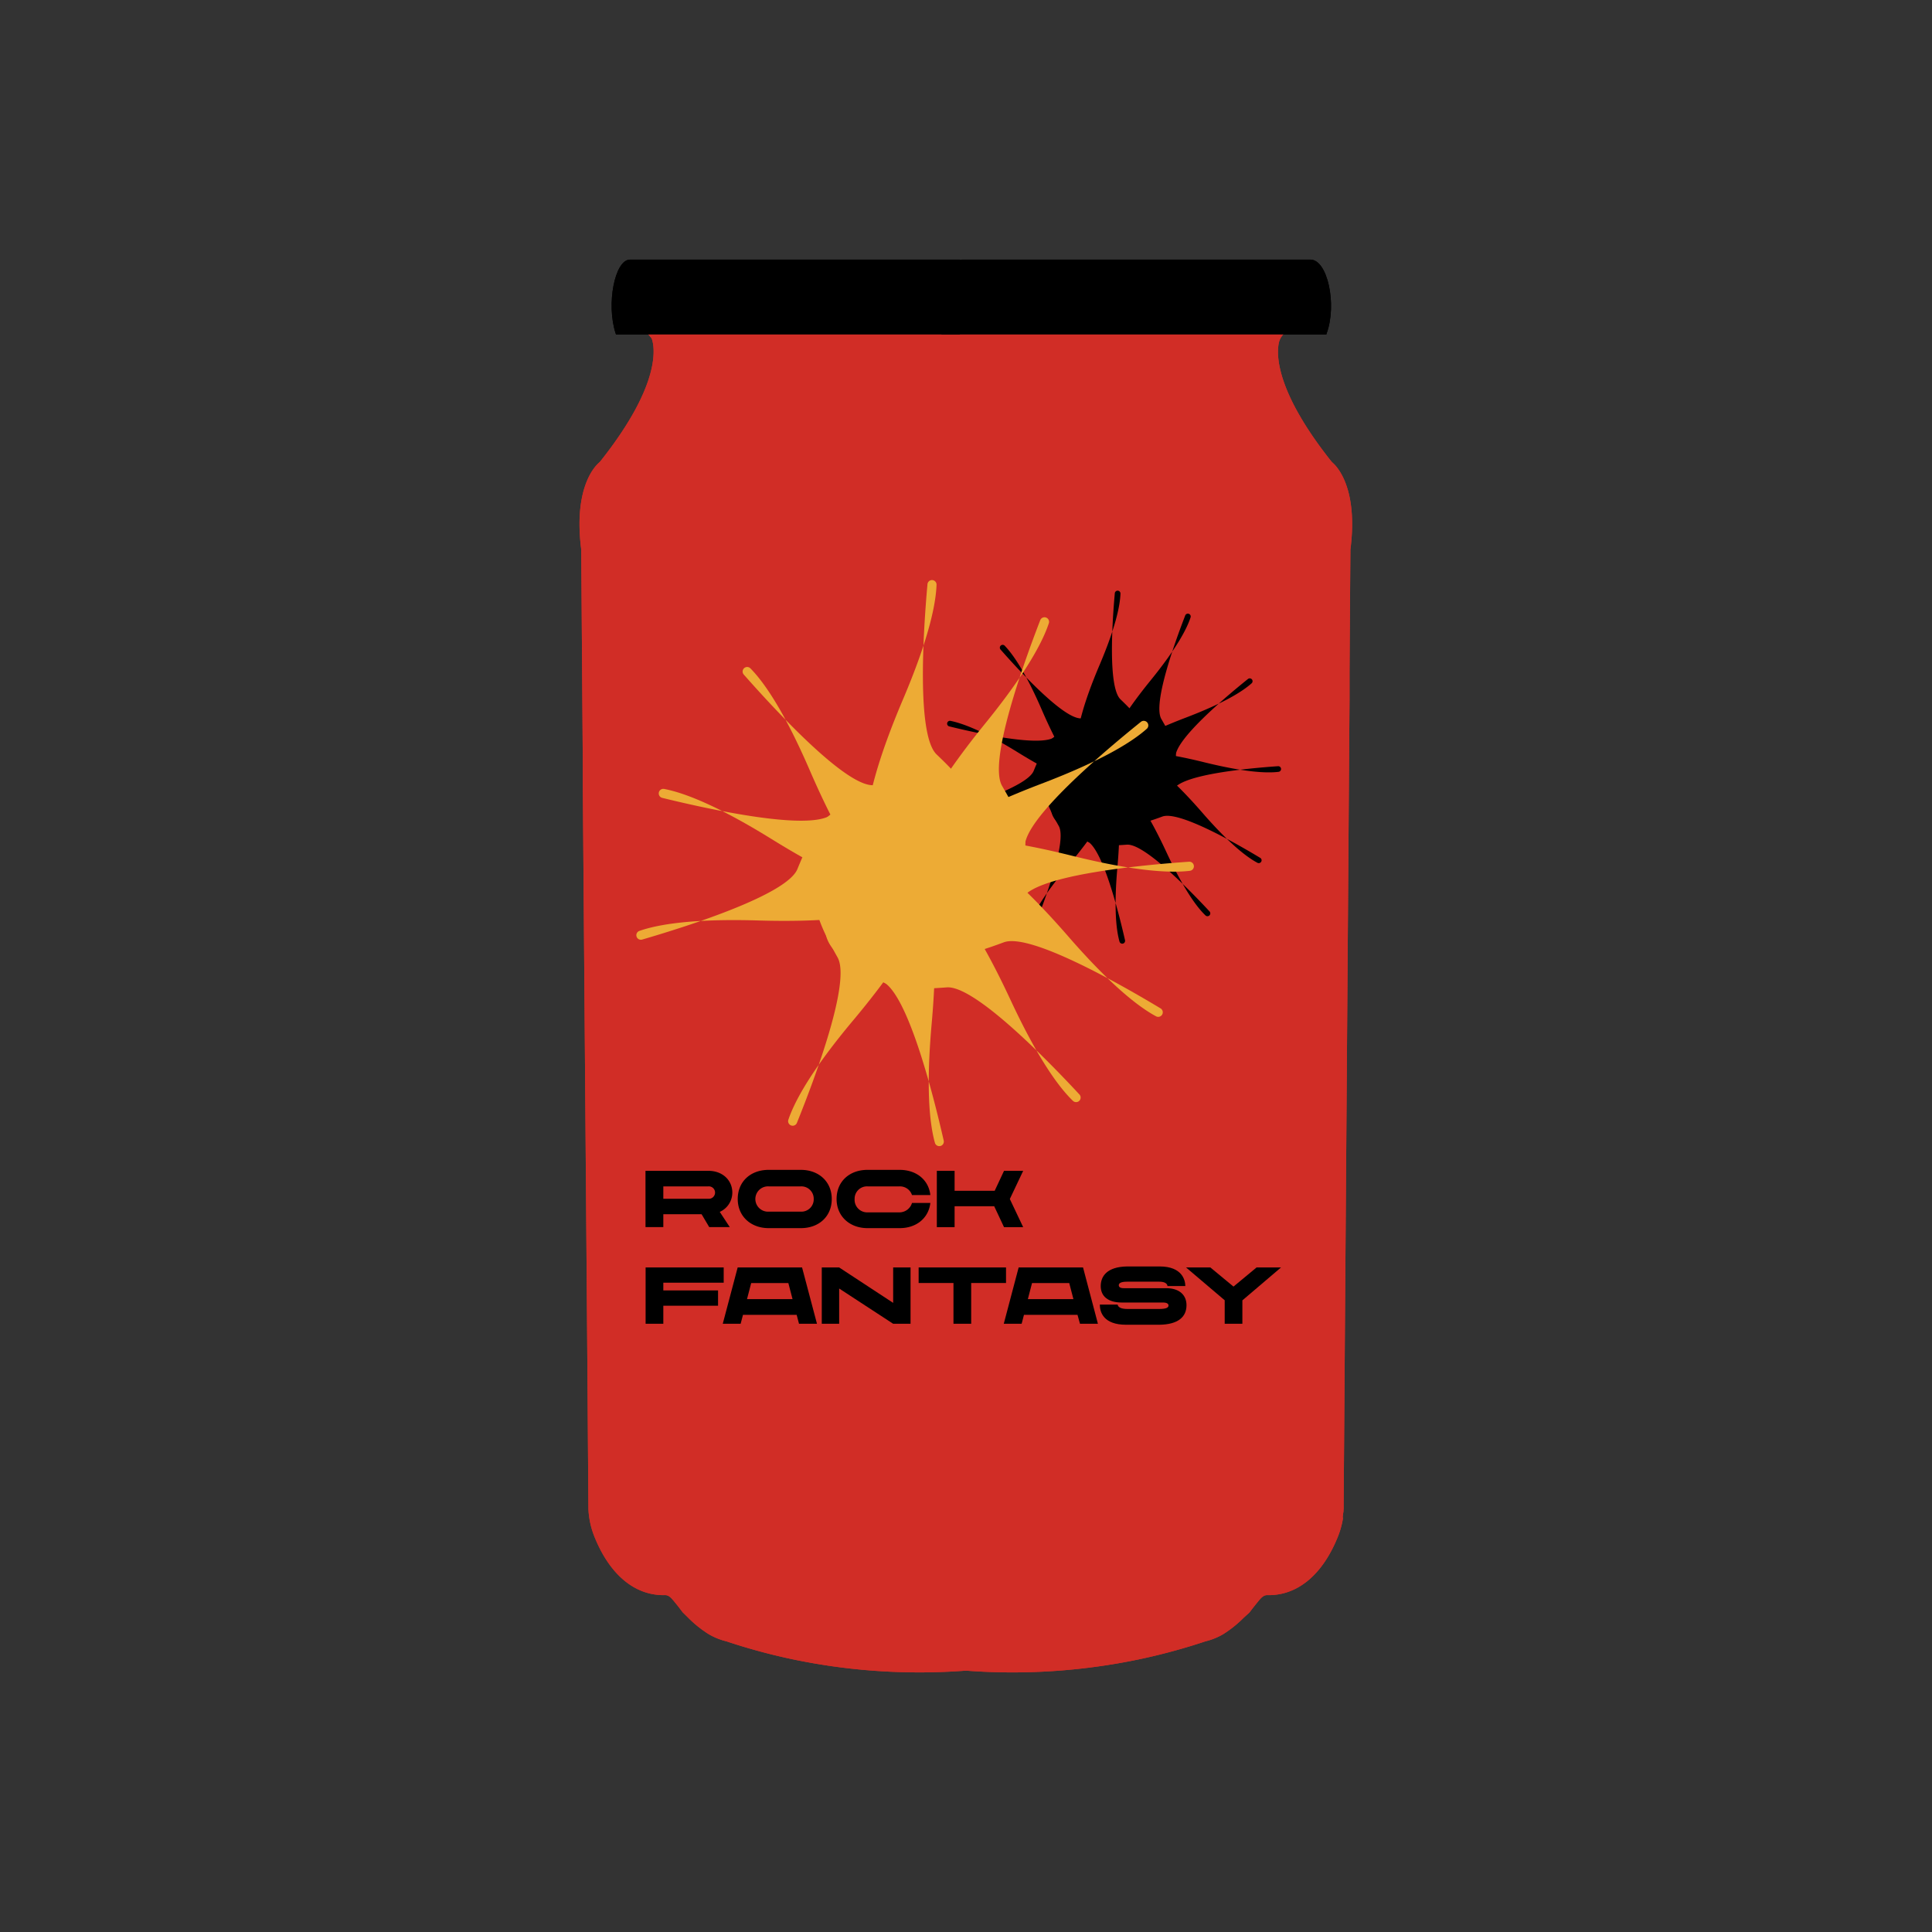 <svg id="Layer_1" data-name="Layer 1" xmlns="http://www.w3.org/2000/svg" width="600" height="600" viewBox="0 0 600 600"><rect x="0" y="0" width="600" height="600" fill="#333333" stroke="none"/><defs><style>.cls-1{fill:#d12d26;}.cls-2{fill:none;}.cls-3{fill:#fff;}.cls-4{fill:#edab35;}</style></defs><path class="cls-1" d="M308.12,94.86V513.11a5.54,5.54,0,0,1-5.12,5.47c-1,.09-2,.18-3,.25a192.68,192.68,0,0,1-41.68-1.38q-5.81-.83-11.87-2.08a187.63,187.63,0,0,1-20.86-5.64,20.39,20.39,0,0,1-5.56-2.26,36,36,0,0,1-6.36-5.12L212,500.7c-1.05-1.4-2.05-2.67-2.79-3.55s-1.55-1.8-2.64-1.77c-9.43.23-17.25-6.36-22-18.24a26.2,26.2,0,0,1-1.83-8.49l-.15-20.11q-.08-11.19-.16-22.39L181,244.68c0-2.19,0-4.38,0-6.57q-.24-33.41-.49-66.82a4.26,4.26,0,0,0,0-.61c-2.39-18.61,3.88-25.5,5.39-26.87a5.54,5.54,0,0,0,.67-.7c19.06-24.08,16.7-35.49,15.85-37.91a.42.42,0,0,0-.09-.16L194,94.86Z"/><path class="cls-1" d="M417,471.06V471l.17-1.3a.24.24,0,0,0,0-.08.87.87,0,0,0,.06-.13c0-.28,0-.56.05-.83v-1.33q.92-125.08,1.83-250.14l0-5.5v-.06l0-2.71q.12-18.79.27-37.62c0-.19,0-.41,0-.61,2.4-18.61-3.88-25.5-5.39-26.87a5.54,5.54,0,0,1-.67-.7c-16.5-20.84-17-32.2-16.21-36.44a5.56,5.56,0,0,1,1.38-2.77l.13-.15c3-3.52.26-8.89-4.43-8.89H297.5a5.57,5.57,0,0,0-5.62,5.51V513.11a5.53,5.53,0,0,0,5.08,5.47l3,.25h0a192.11,192.11,0,0,0,53.55-3.46,187.63,187.63,0,0,0,20.86-5.64,20.48,20.48,0,0,0,5.57-2.26,36,36,0,0,0,6.35-5.12L388,500.8l.06-.07c1.06-1.41,2.09-2.7,2.82-3.58s1.55-1.8,2.65-1.77c9.42.23,17.25-6.36,22-18.24a26.94,26.94,0,0,0,1.37-4.65c.06-.31.11-.62.16-.93A4.13,4.13,0,0,1,417,471.06Z"/><path d="M292.36,103.87V94.81c0-7.82,2.82-14.18,6.3-14.18H407c5.24,0,8.31,13.85,5,22.94,0,.1-.07.2-.11.3Z"/><path class="cls-2" d="M183.32,432h0q-.08-13.22-.16-26.42l-1.32-214.14c0-2.59,0-5.17-.05-7.76l.56-.18,0,7.52.85,214.6Z"/><path class="cls-2" d="M420,208.44V214h0Z"/><path d="M298.1,80.63v23.24H191.3c0-.1-.07-.2-.1-.3-3-9.09-.26-22.94,4.43-22.94Z"/><path class="cls-3" d="M200.46,363.61H220c4.48,0,7.43,3,7.43,6.75a6.57,6.57,0,0,1-3.9,6l3.1,4.72h-6.38l-2.37-4H206v4h-5.53ZM220,372.29a1.93,1.93,0,1,0,0-3.85H206v3.85Z"/><path class="cls-3" d="M258.31,372.36c0,5.43-4,9.05-9.6,9.05h-10c-5.47,0-9.6-3.62-9.6-9.05s4-9.05,9.6-9.05h10C254.31,363.31,258.31,367,258.31,372.36Zm-5.6,0a3.84,3.84,0,0,0-4-3.92h-10a3.93,3.93,0,1,0,0,7.85h10A3.83,3.83,0,0,0,252.71,372.36Z"/><path class="cls-3" d="M283.23,373.59h5.7c-.55,4.72-4.35,7.82-9.52,7.82h-10c-5.47,0-9.6-3.62-9.6-9.05s4-9.05,9.6-9.05h10c5.17,0,9,3.1,9.52,7.83h-5.7a3.93,3.93,0,0,0-3.82-2.7h-10a3.84,3.84,0,0,0-4,3.92,3.9,3.9,0,0,0,4,4.15h10A4.09,4.09,0,0,0,283.23,373.59Z"/><path class="cls-3" d="M313.61,372.36l4.15,8.75h-5.95l-3.05-6.5h-12.3v6.5h-5.52v-17.5h5.52v6.2h12.45l2.9-6.2h5.95Z"/><path class="cls-3" d="M206,398.36v2.4h17v4.75H206v5.6h-5.5V393.62h24.25v4.74Z"/><path class="cls-3" d="M247.41,408.34H230.74l-.73,2.77h-5.55l4.63-17.49h20l4.63,17.49h-5.58Zm-1.28-4.88-1.3-5H233.29l-1.3,5Z"/><path class="cls-3" d="M282.78,393.62v17.49h-5.4l-16.77-10.95v10.95h-5.4V393.62h5.4l16.77,11v-11Z"/><path class="cls-3" d="M312.43,398.44H301.61v12.67h-5.5V398.44H285.29v-4.82h27.14Z"/><path class="cls-3" d="M334.63,408.34H318l-.72,2.77h-5.55l4.62-17.49h20l4.62,17.49h-5.57Zm-1.27-4.88-1.3-5H320.51l-1.3,5Z"/><path class="cls-3" d="M368.48,405.34c0,3.6-2.55,6-8.42,6.07H349.71c-7,0-8.15-3.9-8.15-6.25h5.53c.15.88,1.2,1.35,3,1.35h10c2,0,2.8-.4,2.8-1.07,0-.5-.43-.93-1.7-.93H348.39c-4.35,0-6.55-2-6.55-5.1s2-6,8.15-6.1h10.17c7.07,0,7.95,4.38,7.95,6.08h-5.53c-.1-.73-.77-1.35-2.57-1.35H350c-2.08,0-2.55.57-2.55,1.1s.42.92,1.55.92h13.19C366.33,400.06,368.48,402.24,368.48,405.34Z"/><path class="cls-3" d="M397.83,393.62l-12,10.22v7.27h-5.49v-7.3l-12-10.19h7.55l7.18,5.94,7.17-5.94Z"/><path class="cls-1" d="M308.12,94.86V513.11a5.54,5.54,0,0,1-5.12,5.47c-1,.09-2,.18-3,.25a192.68,192.68,0,0,1-41.68-1.38q-5.81-.83-11.87-2.08a187.63,187.63,0,0,1-20.86-5.64,20.39,20.39,0,0,1-5.56-2.26,36,36,0,0,1-6.36-5.12L212,500.7c-1.05-1.4-2.05-2.67-2.79-3.55s-1.55-1.8-2.64-1.77c-9.43.23-17.25-6.36-22-18.24a26.2,26.2,0,0,1-1.83-8.49l-.15-20.11q-.08-11.19-.16-22.39L181,244.68c0-2.19,0-4.38,0-6.57q-.24-33.41-.49-66.82a4.26,4.26,0,0,0,0-.61c-2.39-18.61,3.88-25.5,5.39-26.87a5.54,5.54,0,0,0,.67-.7c19.06-24.08,16.7-35.49,15.85-37.91a.42.42,0,0,0-.09-.16L194,94.86Z"/><path class="cls-1" d="M417,471.06V471l.17-1.3a.24.24,0,0,0,0-.08.87.87,0,0,0,.06-.13c0-.28,0-.56.05-.83v-1.33q.92-125.08,1.83-250.14l0-5.5v-.06l0-2.71q.12-18.79.27-37.62c0-.19,0-.41,0-.61,2.4-18.61-3.88-25.5-5.39-26.87a5.54,5.54,0,0,1-.67-.7c-16.5-20.84-17-32.2-16.21-36.44a5.56,5.56,0,0,1,1.38-2.77l.13-.15c3-3.52.26-8.89-4.43-8.89H297.5a5.57,5.57,0,0,0-5.62,5.51V513.11a5.53,5.53,0,0,0,5.08,5.47l3,.25h0a192.11,192.11,0,0,0,53.55-3.46,187.63,187.63,0,0,0,20.86-5.64,20.48,20.48,0,0,0,5.57-2.26,36,36,0,0,0,6.35-5.12L388,500.8l.06-.07c1.06-1.41,2.09-2.7,2.82-3.58s1.55-1.8,2.65-1.77c9.42.23,17.25-6.36,22-18.24a26.94,26.94,0,0,0,1.37-4.65c.06-.31.11-.62.16-.93A4.13,4.13,0,0,1,417,471.06Z"/><path d="M292.36,103.87V94.81c0-7.82,2.82-14.18,6.3-14.18H407c5.24,0,8.31,13.85,5,22.94,0,.1-.07.2-.11.3Z"/><path class="cls-2" d="M183.32,432h0q-.08-13.22-.16-26.42l-1.32-214.14c0-2.59,0-5.17-.05-7.76l.56-.18,0,7.52.85,214.6Z"/><path class="cls-2" d="M420,208.44V214h0Z"/><path d="M298.1,80.63v23.24H191.3c0-.1-.07-.2-.1-.3-3-9.09-.26-22.94,4.43-22.94Z"/><path d="M200.46,363.61H220c4.48,0,7.43,3,7.43,6.75a6.57,6.57,0,0,1-3.9,6l3.1,4.72h-6.38l-2.37-4H206v4h-5.53ZM220,372.29a1.93,1.93,0,1,0,0-3.85H206v3.85Z"/><path d="M258.31,372.36c0,5.43-4,9.05-9.6,9.05h-10c-5.47,0-9.6-3.62-9.6-9.05s4-9.05,9.6-9.05h10C254.31,363.31,258.31,367,258.31,372.36Zm-5.6,0a3.84,3.84,0,0,0-4-3.92h-10a3.93,3.93,0,1,0,0,7.85h10A3.83,3.83,0,0,0,252.71,372.36Z"/><path d="M283.23,373.59h5.7c-.55,4.72-4.35,7.82-9.52,7.82h-10c-5.47,0-9.6-3.62-9.6-9.05s4-9.05,9.6-9.05h10c5.17,0,9,3.1,9.52,7.83h-5.7a3.93,3.93,0,0,0-3.82-2.7h-10a3.84,3.84,0,0,0-4,3.92,3.9,3.9,0,0,0,4,4.15h10A4.09,4.09,0,0,0,283.23,373.59Z"/><path d="M313.61,372.36l4.15,8.75h-5.95l-3.05-6.5h-12.3v6.5h-5.52v-17.5h5.52v6.2h12.45l2.9-6.2h5.95Z"/><path d="M206,398.36v2.4h17v4.75H206v5.6h-5.5V393.62h24.25v4.74Z"/><path d="M247.41,408.34H230.74l-.73,2.77h-5.55l4.63-17.49h20l4.63,17.49h-5.58Zm-1.28-4.88-1.3-5H233.29l-1.3,5Z"/><path d="M282.78,393.62v17.49h-5.4l-16.77-10.95v10.95h-5.4V393.62h5.4l16.77,11v-11Z"/><path d="M312.43,398.44H301.61v12.67h-5.5V398.44H285.29v-4.82h27.14Z"/><path d="M334.63,408.34H318l-.72,2.77h-5.55l4.62-17.49h20l4.62,17.49h-5.57Zm-1.27-4.88-1.3-5H320.51l-1.3,5Z"/><path d="M368.48,405.34c0,3.6-2.55,6-8.42,6.07H349.71c-7,0-8.15-3.9-8.15-6.25h5.53c.15.88,1.2,1.35,3,1.35h10c2,0,2.8-.4,2.8-1.07,0-.5-.43-.93-1.7-.93H348.39c-4.35,0-6.55-2-6.55-5.1s2-6,8.15-6.1h10.17c7.07,0,7.95,4.38,7.95,6.08h-5.53c-.1-.73-.77-1.35-2.57-1.35H350c-2.08,0-2.55.57-2.55,1.1s.42.92,1.55.92h13.19C366.33,400.06,368.48,402.24,368.48,405.34Z"/><path d="M397.83,393.62l-12,10.22v7.27h-5.49v-7.3l-12-10.19h7.55l7.18,5.94,7.17-5.94Z"/><path d="M335.17,235.2s-4.07-4.28,6.31-28.68c4.93-11.6,6.35-18.3,6.49-22.15a.88.88,0,0,0-1.76-.1c-.84,9.37-2.1,29.22,1.77,32.92,5.09,4.89,10,10.07,6.62,14.65"/><path d="M343.38,237.07s-2.73-5.24,14-25.83c7.94-9.78,11.16-15.83,12.36-19.49a.88.88,0,0,0-1.67-.58c-3.39,8.78-10.09,27.51-7.4,32.13,3.55,6.1,6.81,12.43,2.32,15.91"/><path d="M343.21,238.21s.27-5.89,25.05-15.34c11.77-4.48,17.59-8.11,20.46-10.68a.88.88,0,0,0-1.15-1.33c-7.33,5.89-22.51,18.75-22.5,24.1,0,7-.34,14.16-6,14.92"/><path d="M344.86,235.07s3.59-4.69,29.32,1.71c12.23,3,19.08,3.39,22.9,2.92a.88.88,0,0,0-.18-1.75c-9.39.65-29.19,2.53-32.24,6.93-4,5.8-8.36,11.44-13.42,8.85"/><path d="M350.42,234.19s5.62-1.78,23,18.23c8.27,9.5,13.68,13.72,17.07,15.52a.88.88,0,0,0,.86-1.54c-8.06-4.85-25.36-14.67-30.38-12.81-6.62,2.44-13.41,4.56-16.06-.46"/><path d="M345.15,240.75s5.9-.16,17.09,23.89c5.32,11.42,9.36,17,12.12,19.64a.88.88,0,0,0,1.25-1.25c-6.4-6.89-20.31-21.1-25.65-20.71-7,.52-14.15.68-15.31-4.88"/><path d="M344.2,240.11s5.18,2.81,2.82,29.23c-1.11,12.55-.4,19.37.65,23.07a.88.88,0,0,0,1.71-.45c-2.1-9.18-7-28.45-11.83-30.78-6.35-3.07-12.59-6.5-10.8-11.89"/><path d="M346.29,243s2.65,5.27-14.37,25.61c-8.08,9.66-11.39,15.66-12.64,19.3a.88.88,0,0,0,1.65.61c3.53-8.73,10.5-27.35,7.88-32-3.46-6.15-6.63-12.53-2.08-15.93"/><path d="M342.47,244.8s-2.5,5.34-29,4.55c-12.6-.37-19.36.75-23,2a.88.88,0,0,0,.55,1.68c9-2.64,28-8.69,30-13.63,2.69-6.53,5.74-13,11.23-11.5"/><path d="M343.48,244.23s-4.85,3.37-27.4-10.59c-10.71-6.63-17.12-9-20.9-9.77a.88.88,0,0,0-.37,1.72c9.14,2.25,28.57,6.51,32.81,3.25,5.6-4.3,11.47-8.33,15.48-4.32"/><path d="M340,244.83s-5.9,0-16.44-24.34c-5-11.56-8.89-17.21-11.58-20a.88.88,0,0,0-1.28,1.2c6.21,7.07,19.73,21.66,25.08,21.41,7.05-.33,14.17-.3,15.17,5.29"/><circle cx="346.12" cy="238.76" r="18.32"/><path class="cls-4" d="M270.32,263.16s-6.51-6.86,10.13-46c7.9-18.59,10.18-29.35,10.4-35.52a1.41,1.41,0,0,0-2.82-.16c-1.34,15-3.36,46.87,2.84,52.81,8.17,7.83,16,16.14,10.62,23.48"/><path class="cls-4" d="M283.49,266.15s-4.37-8.39,22.44-41.42c12.74-15.68,17.9-25.39,19.82-31.25a1.42,1.42,0,0,0-2.67-.94c-5.44,14.08-16.18,44.11-11.87,51.53,5.69,9.79,10.92,19.94,3.72,25.51"/><path class="cls-4" d="M283.23,268s.42-9.45,40.17-24.6c18.88-7.19,28.21-13,32.81-17.12a1.42,1.42,0,0,0-1.84-2.15c-11.76,9.46-36.11,30.07-36.09,38.66,0,11.31-.54,22.72-9.56,23.93"/><path class="cls-4" d="M285.88,263s5.74-7.52,47,2.75c19.61,4.87,30.59,5.43,36.71,4.68a1.42,1.42,0,0,0-.28-2.82c-15.06,1.05-46.81,4.07-51.7,11.12-6.45,9.31-13.42,18.35-21.52,14.19"/><path class="cls-4" d="M294.79,261.53s9-2.85,36.93,29.24c13.26,15.24,21.94,22,27.39,24.9a1.42,1.42,0,0,0,1.38-2.47c-12.94-7.78-40.68-23.53-48.73-20.56-10.61,3.93-21.51,7.33-25.76-.73"/><path class="cls-4" d="M286.34,272.06s9.45-.25,27.41,38.31c8.53,18.31,15,27.2,19.44,31.49a1.41,1.41,0,0,0,2-2c-10.27-11.05-32.58-33.85-41.14-33.22-11.29.84-22.7,1.09-24.56-7.82"/><path class="cls-4" d="M284.81,271s8.31,4.52,4.53,46.89c-1.79,20.12-.65,31.06,1,37a1.41,1.41,0,0,0,2.73-.71c-3.35-14.72-11.23-45.63-19-49.37C264,299.89,254,294.39,256.82,285.75"/><path class="cls-4" d="M288.17,275.61s4.24,8.45-23.05,41.08c-13,15.49-18.27,25.12-20.27,31a1.41,1.41,0,0,0,2.65,1c5.65-14,16.83-43.87,12.62-51.35-5.54-9.86-10.62-20.09-3.33-25.55"/><path class="cls-4" d="M282,278.55s-4,8.56-46.54,7.31c-20.19-.6-31,1.19-36.86,3.23a1.41,1.41,0,0,0,.87,2.69c14.49-4.23,44.88-13.93,48.16-21.86,4.31-10.46,9.21-20.78,18-18.44"/><path class="cls-4" d="M283.65,277.64s-7.76,5.4-43.93-17C222.54,250,212.25,246.14,206.19,245a1.42,1.42,0,0,0-.59,2.77c14.66,3.6,45.82,10.43,52.63,5.21,9-6.89,18.38-13.37,24.82-6.94"/><path class="cls-4" d="M278,278.59s-9.45,0-26.36-39c-8-18.54-14.25-27.61-18.57-32a1.41,1.41,0,0,0-2.06,1.93c10,11.33,31.65,34.73,40.22,34.33,11.31-.53,22.73-.48,24.34,8.48"/><circle class="cls-4" cx="287.9" cy="268.86" r="29.39"/></svg>